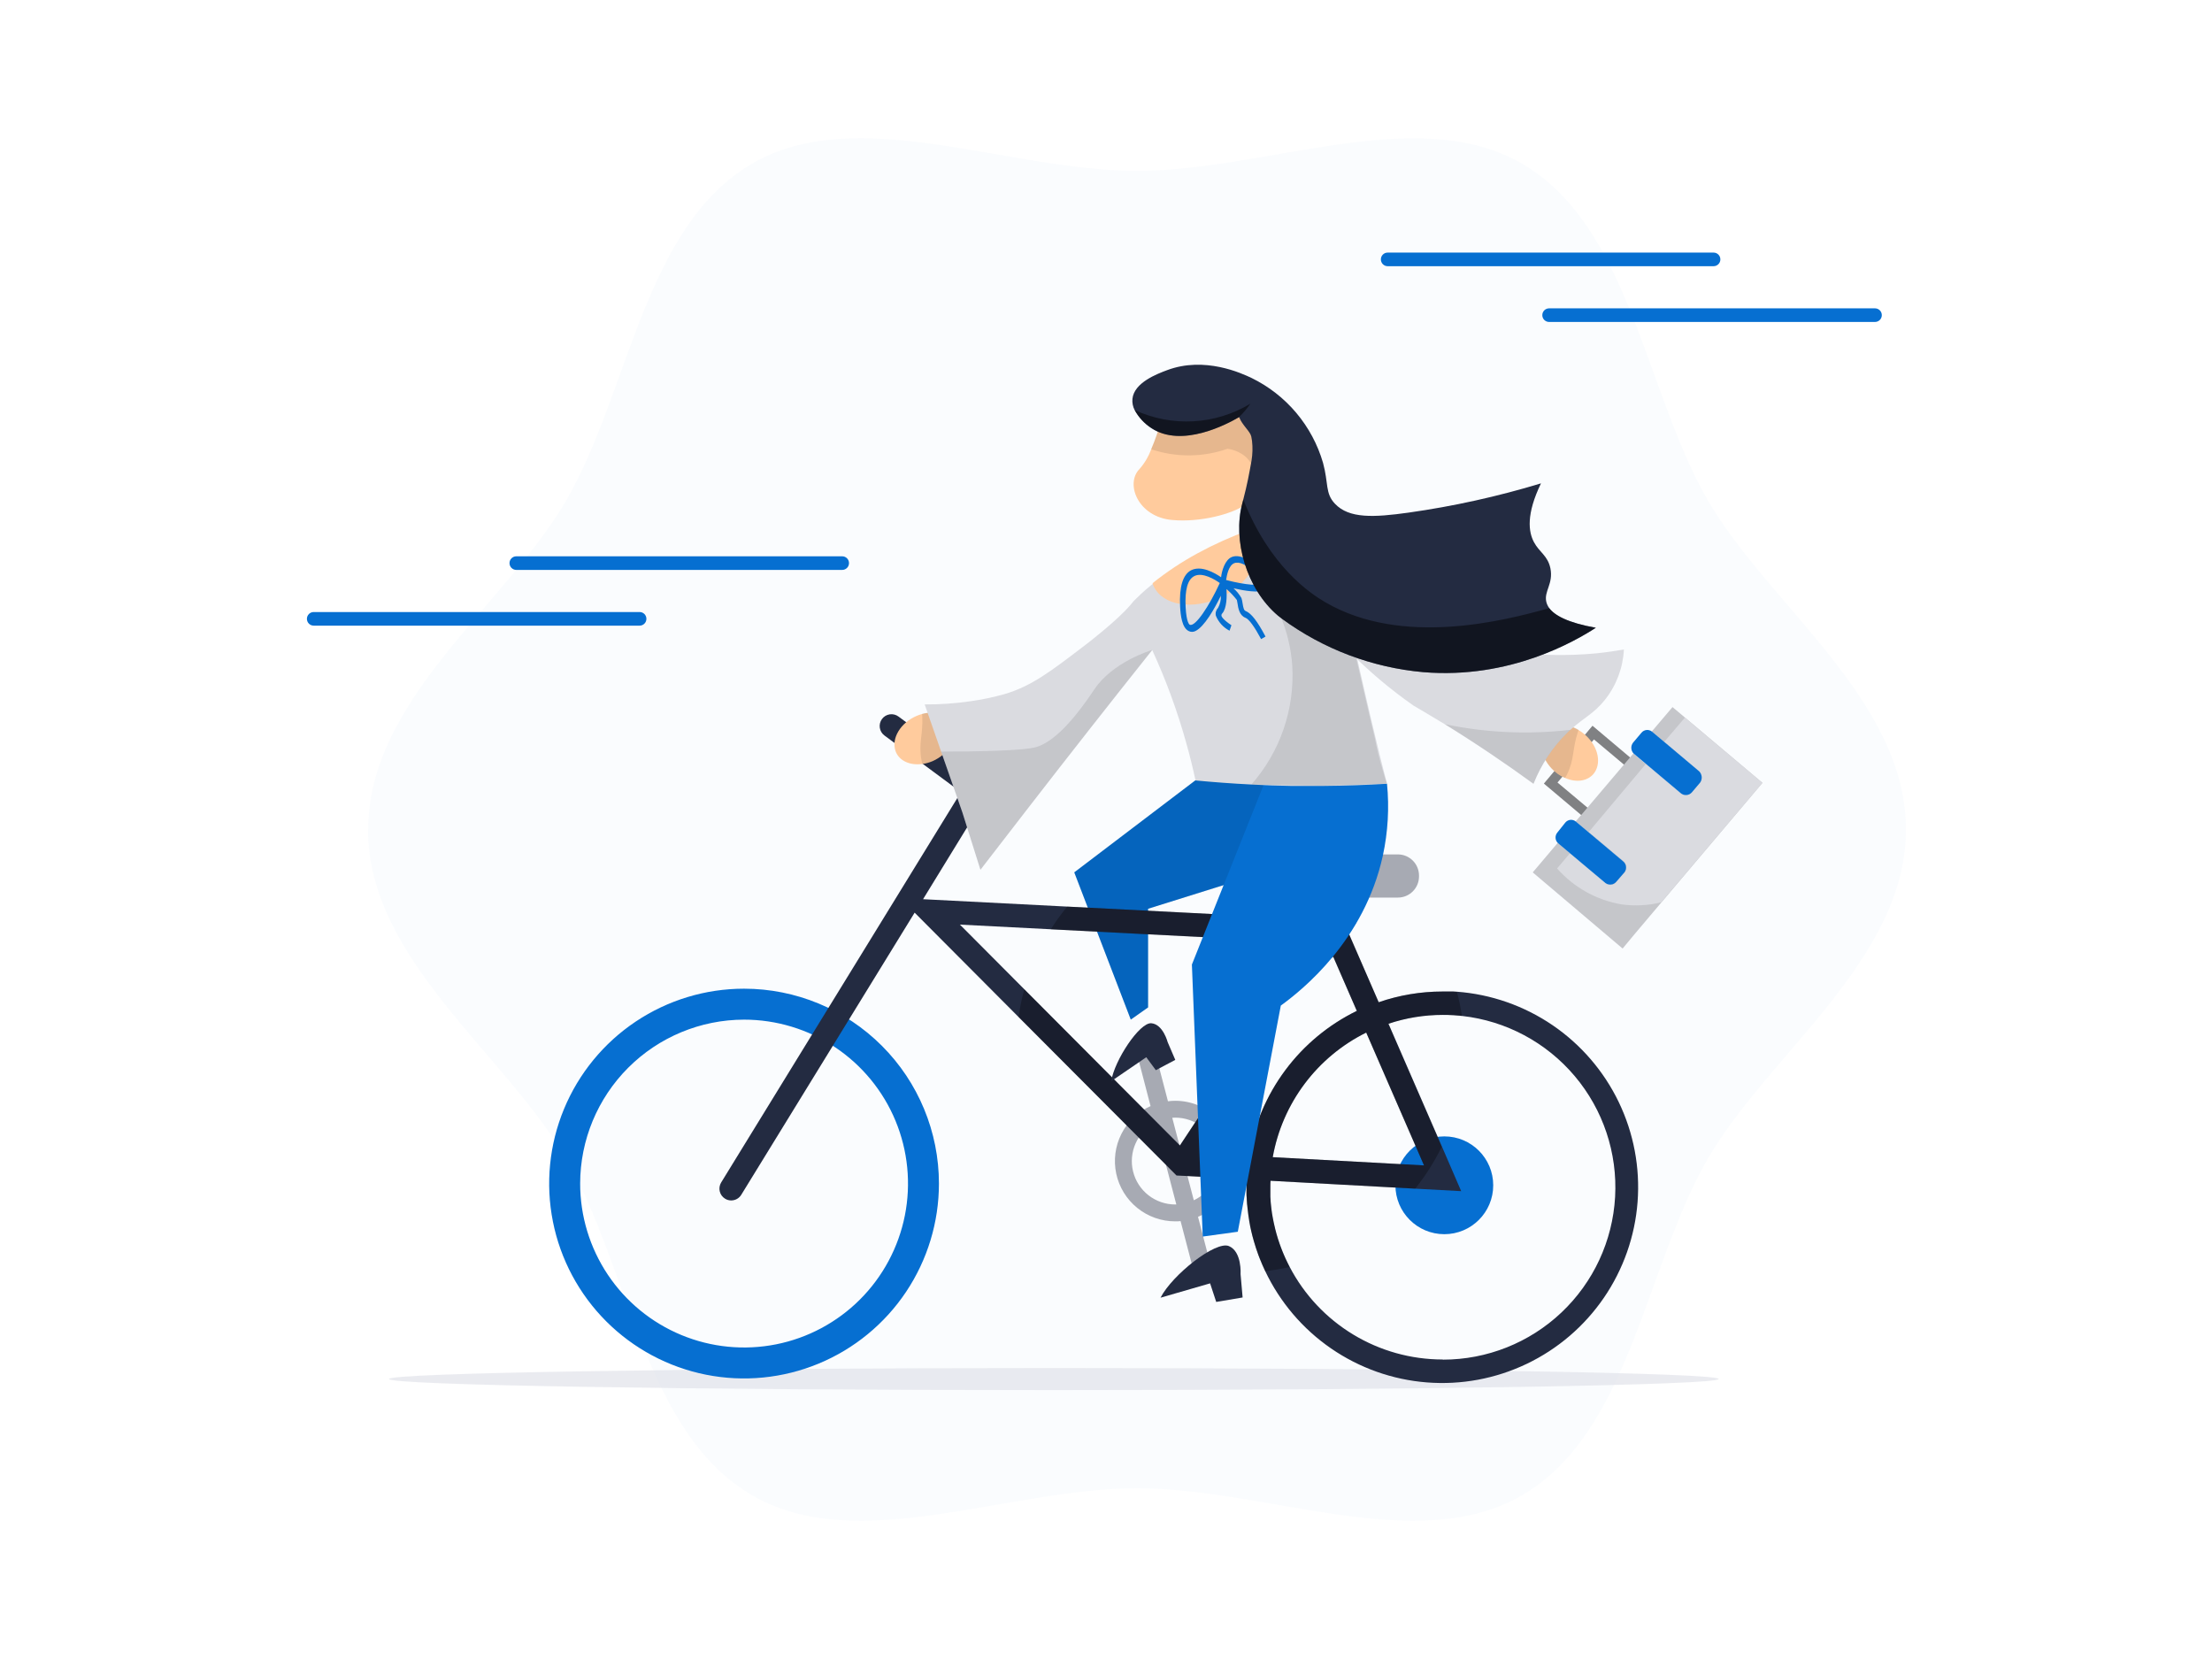 <svg xmlns="http://www.w3.org/2000/svg" width="800" height="600" fill="none" viewBox="0 0 800 600">
    <path d="M133.091 300.004C133.091 347.034 182.83 381.151 204.76 419.13C227.554 458.331 232.915 518.205 272.151 540.861C310.13 562.848 364.204 538.255 411.234 538.255C458.264 538.255 512.338 562.848 550.317 540.861C589.518 518.205 594.914 458.319 617.616 419.13C639.604 381.151 689.297 347.034 689.297 300.004C689.297 252.975 639.569 218.847 617.616 180.868C594.961 141.666 589.495 81.793 550.317 59.114C512.269 37.207 458.218 61.788 411.188 61.788C364.158 61.788 310.084 37.149 272.151 59.114C232.95 81.793 227.554 141.678 204.84 180.868C182.876 218.847 133.172 252.963 133.172 300.004" fill="#066FD1" style="fill: #066FD1; fill: #066FD1;" opacity="0.02"/>
    <path d="M432.334 282.214L388.521 315.5L408.963 368.756L415.223 364.34V328.667L453.883 316.561C455.935 312.272 457.976 307.487 459.867 302.253C462.488 294.948 464.554 287.455 466.046 279.839L432.334 282.214Z" fill="#066FD1" style="fill: #066FD1; fill: #066FD1;"/>
    <path d="M432.334 282.214L388.521 315.5L408.963 368.756L415.223 364.34V328.667L453.883 316.561C455.935 312.272 457.976 307.487 459.867 302.253C462.488 294.948 464.554 287.455 466.046 279.839L432.334 282.214Z" fill="black" opacity="0.1"/>
    <path d="M619.738 91.351H501.87C500.514 91.351 499.414 92.45 499.414 93.806V93.818C499.414 95.174 500.514 96.274 501.87 96.274H619.738C621.095 96.274 622.194 95.174 622.194 93.818V93.806C622.194 92.45 621.095 91.351 619.738 91.351Z" fill="#066FD1" style="fill: #066FD1; fill: #066FD1;"/>
    <path d="M678.124 111.516H560.256C558.899 111.516 557.8 112.616 557.8 113.972V113.984C557.8 115.34 558.899 116.439 560.256 116.439H678.124C679.48 116.439 680.58 115.34 680.58 113.984V113.972C680.58 112.616 679.48 111.516 678.124 111.516Z" fill="#066FD1" style="fill: #066FD1; fill: #066FD1;"/>
    <path d="M304.596 201.195H186.727C185.371 201.195 184.271 202.294 184.271 203.65V203.662C184.271 205.018 185.371 206.118 186.727 206.118H304.596C305.952 206.118 307.052 205.018 307.052 203.662V203.65C307.052 202.294 305.952 201.195 304.596 201.195Z" fill="#066FD1" style="fill: #066FD1; fill: #066FD1;"/>
    <path d="M231.324 221.348H113.456C112.1 221.348 111 222.448 111 223.804V223.816C111 225.172 112.1 226.272 113.456 226.272H231.324C232.681 226.272 233.78 225.172 233.78 223.816V223.804C233.78 222.448 232.681 221.348 231.324 221.348Z" fill="#066FD1" style="fill: #066FD1; fill: #066FD1;"/>
    <path d="M578.081 300.004L558.377 283.39L575.948 262.487L595.653 279.101L578.081 300.004ZM563.277 283.009L577.701 295.104L590.902 279.516L576.479 267.41L563.277 283.009Z" fill="#DADBE0"/>
    <path d="M578.081 300.004L558.377 283.39L575.948 262.487L595.653 279.101L578.081 300.004ZM563.277 283.009L577.701 295.104L590.902 279.516L576.479 267.41L563.277 283.009Z" fill="black" opacity="0.1"/>
    <path d="M578.081 300.004L558.377 283.39L575.948 262.487L595.653 279.101L578.081 300.004ZM563.277 283.009L577.701 295.104L590.902 279.516L576.479 267.41L563.277 283.009Z" fill="black" opacity="0.35"/>
    <path d="M637.414 283.125L609.385 259.512L604.888 255.73L597.371 264.585L601.867 268.367L614.435 278.951C615.003 279.437 615.361 280.124 615.432 280.869C615.503 281.613 615.282 282.356 614.815 282.94L611.794 286.515C611.309 287.083 610.621 287.44 609.877 287.511C609.132 287.582 608.39 287.361 607.805 286.895L595.238 276.311L590.741 272.529L587.916 275.838L572.455 294.067L569.838 297.099L574.334 300.881L586.89 311.453C587.461 311.937 587.821 312.625 587.892 313.371C587.963 314.116 587.74 314.859 587.271 315.443L584.285 318.902C583.797 319.471 583.107 319.829 582.361 319.9C581.615 319.971 580.87 319.749 580.284 319.282L567.901 308.582L563.404 304.801L554.342 315.512L586.844 343.045L591.018 338.018L637.414 283.125Z" fill="#DADBE0"/>
    <path d="M637.414 283.125L609.385 259.512L604.888 255.73L597.371 264.585L601.867 268.367L614.435 278.951C615.003 279.437 615.361 280.124 615.432 280.869C615.503 281.613 615.282 282.356 614.815 282.94L611.794 286.515C611.309 287.083 610.621 287.44 609.877 287.511C609.132 287.582 608.39 287.361 607.805 286.895L595.238 276.311L590.741 272.529L587.916 275.838L572.455 294.067L569.838 297.099L574.334 300.881L586.89 311.453C587.461 311.937 587.821 312.625 587.892 313.371C587.963 314.116 587.74 314.859 587.271 315.443L584.285 318.902C583.797 319.471 583.107 319.829 582.361 319.9C581.615 319.971 580.87 319.749 580.284 319.282L567.901 308.582L563.404 304.801L554.342 315.512L586.844 343.045L591.018 338.018L637.414 283.125Z" fill="black" opacity="0.1"/>
    <path d="M637.413 283.125L609.384 259.512L601.844 268.355L614.411 278.94C614.98 279.425 615.337 280.113 615.408 280.857C615.479 281.602 615.258 282.344 614.792 282.929L611.771 286.503C611.285 287.072 610.598 287.429 609.853 287.5C609.109 287.571 608.366 287.35 607.782 286.884L595.214 276.299L592.563 279.481L577.251 297.733L574.599 300.915L587.167 311.488C587.736 311.976 588.094 312.665 588.165 313.412C588.236 314.158 588.014 314.903 587.547 315.489L584.526 319.052C584.042 319.623 583.354 319.982 582.609 320.053C581.864 320.124 581.12 319.901 580.537 319.432L567.854 308.536L563.139 314.082C569.198 320.962 577.436 325.554 586.475 327.088C591.253 327.742 596.111 327.488 600.795 326.338L637.413 283.125Z" fill="#DADBE0"/>
    <path d="M586.993 311.476L574.426 300.904L569.929 297.122C569.653 296.892 569.333 296.72 568.988 296.616C568.644 296.512 568.282 296.478 567.925 296.515C567.567 296.553 567.22 296.661 566.905 296.835C566.59 297.008 566.313 297.243 566.09 297.525L563.219 301.123C562.767 301.671 562.542 302.372 562.589 303.081C562.636 303.79 562.952 304.455 563.473 304.939L567.969 308.721L580.537 319.305C581.122 319.773 581.866 319.994 582.611 319.921C583.356 319.847 584.044 319.486 584.526 318.913L587.57 315.408C587.991 314.802 588.166 314.059 588.059 313.328C587.952 312.598 587.571 311.936 586.993 311.476Z" fill="#066FD1" style="fill: #066FD1; fill: #066FD1;"/>
    <path d="M614.55 278.974L601.982 268.39L597.486 264.62C597.208 264.39 596.887 264.217 596.542 264.113C596.196 264.009 595.834 263.974 595.475 264.012C595.117 264.05 594.769 264.158 594.453 264.332C594.137 264.506 593.859 264.741 593.635 265.023L590.614 268.597C590.168 269.176 589.946 269.897 589.991 270.626C590.035 271.355 590.343 272.044 590.856 272.564L595.353 276.334L607.92 286.918C608.503 287.387 609.247 287.61 609.992 287.539C610.737 287.468 611.425 287.109 611.909 286.538L614.93 282.963C615.329 282.354 615.509 281.627 615.44 280.902C615.371 280.177 615.057 279.497 614.55 278.974Z" fill="#066FD1" style="fill: #066FD1; fill: #066FD1;"/>
    <path d="M140.689 498.731C140.689 500.945 248.331 502.743 381.131 502.743C513.93 502.743 621.583 500.945 621.583 498.731C621.583 496.517 513.942 494.776 381.154 494.776C248.366 494.776 140.689 496.563 140.689 498.731Z" fill="#D6D8E2" opacity="0.5"/>
    <path d="M446.861 419.914C446.855 414.133 444.556 408.591 440.468 404.504C436.381 400.416 430.839 398.117 425.058 398.111C424.172 398.116 423.286 398.173 422.406 398.284L417.795 380.62C417.687 380.207 417.499 379.819 417.242 379.478C416.984 379.137 416.662 378.851 416.294 378.634C415.926 378.418 415.518 378.276 415.095 378.218C414.672 378.159 414.242 378.184 413.828 378.291C413.415 378.399 413.027 378.587 412.686 378.844C412.345 379.102 412.059 379.424 411.842 379.792C411.626 380.16 411.485 380.568 411.426 380.991C411.367 381.414 411.392 381.844 411.499 382.258L416.111 400.036C411.557 402.075 407.841 405.615 405.583 410.064C403.326 414.513 402.663 419.603 403.706 424.482C404.75 429.361 407.436 433.734 411.316 436.871C415.196 440.008 420.034 441.718 425.024 441.716C425.681 441.716 426.327 441.716 426.972 441.624L432.161 461.478C432.34 462.174 432.745 462.791 433.313 463.231C433.88 463.672 434.578 463.911 435.297 463.911C435.577 463.91 435.855 463.875 436.127 463.807C436.958 463.585 437.666 463.044 438.099 462.3C438.531 461.557 438.651 460.673 438.433 459.841L433.279 440.079C437.288 438.444 440.719 435.654 443.138 432.063C445.556 428.472 446.852 424.243 446.861 419.914ZM425.058 435.617C421.55 435.623 418.14 434.454 415.375 432.295C412.609 430.136 410.647 427.112 409.801 423.707C408.955 420.302 409.275 416.712 410.71 413.51C412.144 410.308 414.61 407.679 417.714 406.043L425.427 435.594L425.058 435.617ZM431.757 434.095L423.963 404.268C424.332 404.268 424.689 404.21 425.058 404.21C428.625 404.209 432.085 405.422 434.87 407.651C437.654 409.879 439.596 412.99 440.376 416.47C441.156 419.95 440.728 423.592 439.161 426.796C437.594 430 434.983 432.574 431.757 434.095Z" fill="#A7AAB3"/>
    <path d="M522.358 446.363C532.127 446.363 540.045 438.444 540.045 428.676C540.045 418.908 532.127 410.99 522.358 410.99C512.59 410.99 504.672 418.908 504.672 428.676C504.672 438.444 512.59 446.363 522.358 446.363Z" fill="#066FD1" style="fill: #066FD1; fill: #066FD1;"/>
    <path d="M269.096 368.768C280.822 368.765 292.285 372.241 302.036 378.754C311.787 385.267 319.388 394.525 323.877 405.358C328.366 416.191 329.542 428.112 327.255 439.613C324.969 451.114 319.323 461.679 311.033 469.971C302.742 478.263 292.178 483.911 280.677 486.2C269.177 488.488 257.256 487.315 246.422 482.828C235.588 478.341 226.328 470.742 219.813 460.992C213.299 451.243 209.821 439.78 209.821 428.054C209.839 412.338 216.09 397.27 227.202 386.156C238.314 375.042 253.38 368.789 269.096 368.768ZM269.096 357.572C255.156 357.572 241.529 361.706 229.938 369.451C218.348 377.195 209.314 388.203 203.979 401.082C198.645 413.96 197.249 428.132 199.969 441.804C202.688 455.476 209.401 468.034 219.258 477.891C229.115 487.748 241.673 494.461 255.345 497.181C269.017 499.9 283.189 498.504 296.068 493.17C308.946 487.835 319.954 478.801 327.699 467.211C335.443 455.62 339.577 441.993 339.577 428.054C339.577 409.361 332.151 391.434 318.933 378.216C305.716 364.998 287.788 357.572 269.096 357.572Z" fill="#066FD1" style="fill: #066FD1; fill: #066FD1;"/>
    <path d="M458.818 360.501C456.804 365.32 454.779 370.14 452.742 374.959L464.779 356.8L458.818 360.501ZM458.818 360.501C456.804 365.32 454.779 370.14 452.742 374.959L464.779 356.8L458.818 360.501ZM526.901 358.679L525.61 358.598H524.814C524.434 358.598 524.053 358.598 523.661 358.598H521.678C513.83 358.601 506.037 359.91 498.619 362.472L487.815 337.649L490.663 333.348L488.484 333.233L493.788 313.725C493.919 313.244 493.965 312.745 493.926 312.249C493.848 311.379 493.506 310.553 492.946 309.883C492.385 309.214 491.633 308.731 490.79 308.502C489.897 308.257 488.949 308.314 488.092 308.663L487.688 308.848L487.354 309.044C487.268 309.094 487.187 309.151 487.112 309.217C487.015 309.273 486.925 309.343 486.847 309.424C486.727 309.527 486.615 309.639 486.512 309.758C486.291 309.999 486.101 310.266 485.947 310.554C485.863 310.702 485.79 310.856 485.728 311.015C485.666 311.174 485.612 311.335 485.567 311.499L479.768 332.703L385.973 327.883L333.836 325.208L358.936 284.278L324.946 259.143C324.036 258.47 322.897 258.186 321.778 258.354C320.659 258.522 319.652 259.127 318.98 260.036C318.307 260.946 318.023 262.086 318.191 263.205C318.358 264.324 318.963 265.33 319.873 266.003L347.544 286.491L260.818 427.662C260.525 428.138 260.329 428.668 260.241 429.221C260.153 429.773 260.175 430.338 260.306 430.882C260.437 431.426 260.673 431.939 261.003 432.391C261.332 432.844 261.747 433.227 262.224 433.519C262.886 433.938 263.655 434.158 264.438 434.153C265.169 434.156 265.887 433.971 266.526 433.615C267.164 433.26 267.7 432.746 268.082 432.124L330.792 330.074L368.344 367.776L421.888 421.482L425.497 425.113L429.556 425.333L450.874 426.486C450.874 427.419 450.805 428.353 450.805 429.299C450.805 429.979 450.805 430.659 450.805 431.328C450.805 431.997 450.805 432.596 450.886 433.23C450.966 433.865 450.886 434.383 450.989 434.925C450.989 435.294 451.047 435.652 451.093 436.009C451.139 436.367 451.162 436.747 451.208 437.162C451.217 437.317 451.236 437.471 451.266 437.623C451.324 438.2 451.381 438.776 451.474 439.364C451.566 439.952 451.67 440.621 451.762 441.255C451.759 441.286 451.759 441.317 451.762 441.347C451.866 441.958 451.969 442.569 452.096 443.181C452.096 443.181 452.096 443.238 452.096 443.273L452.511 445.164C452.65 445.798 452.811 446.432 452.972 447.066C453.134 447.7 453.307 448.311 453.491 448.934C453.968 450.594 454.498 452.22 455.082 453.811C455.221 454.203 455.371 454.595 455.52 454.964C456.155 456.578 456.846 458.169 457.584 459.726C462.929 470.979 471.146 480.624 481.407 487.689C491.668 494.754 503.61 498.99 516.029 499.968C528.449 500.946 540.907 498.633 552.147 493.261C563.388 487.89 573.013 479.65 580.054 469.372C587.094 459.094 591.301 447.142 592.25 434.72C593.198 422.299 590.855 409.846 585.457 398.619C580.058 387.391 571.796 377.785 561.501 370.769C551.207 363.753 539.244 359.575 526.82 358.656L526.901 358.679ZM515.014 421.482L460.305 418.507C462.021 408.875 465.974 399.78 471.845 391.954C477.717 384.129 485.343 377.79 494.111 373.449L515.014 421.482ZM451.704 418.023L435.032 417.112C440.935 403.069 446.835 389.018 452.73 374.959L449.79 379.456L426.731 414.276L370.454 357.78L347.176 334.397L380.012 336.081L475.294 340.981L464.779 356.8L482.177 345.996L490.709 365.597C480.492 370.584 471.619 377.946 464.832 387.067C458.046 396.189 453.544 406.804 451.704 418.023ZM521.678 491.675C510.299 491.666 499.139 488.546 489.405 482.652C479.671 476.759 471.733 468.317 466.451 458.238C466.162 457.697 465.897 457.155 465.632 456.601C465.171 455.679 464.744 454.733 464.341 453.788C464.305 453.717 464.274 453.644 464.248 453.569C464.087 453.211 463.937 452.854 463.799 452.485C463.66 452.116 463.476 451.678 463.326 451.263C463.176 450.848 462.946 450.294 462.796 449.81C462.646 449.326 462.392 448.657 462.208 448.046C462.023 447.435 461.839 446.893 461.677 446.271C461.516 445.648 461.355 445.118 461.216 444.53C461.078 443.942 460.859 443.065 460.709 442.327C460.594 441.82 460.49 441.301 460.398 440.794C460.271 440.171 460.155 439.549 460.063 438.926C459.971 438.303 459.89 437.681 459.81 437.047C459.729 436.413 459.694 436.032 459.648 435.525C459.602 435.018 459.567 434.695 459.533 434.268C459.533 434.187 459.533 434.107 459.533 434.026C459.533 433.622 459.475 433.219 459.452 432.815C459.429 432.412 459.452 431.916 459.452 431.455C459.452 430.751 459.452 430.048 459.452 429.345C459.452 428.642 459.452 427.777 459.51 427.039L511.889 429.898L528.458 430.798L521.54 414.771L502.17 370.255C508.514 368.129 515.16 367.046 521.851 367.05C522.923 367.05 523.984 367.05 525.056 367.13C525.587 367.13 526.117 367.188 526.624 367.234L527.777 367.326L528.861 367.442C544.69 369.225 559.236 377.001 569.513 389.172C579.79 401.343 585.018 416.986 584.124 432.89C583.23 448.794 576.282 463.753 564.705 474.695C553.129 485.638 537.804 491.734 521.874 491.732L521.678 491.675ZM452.742 374.959L464.779 356.8L458.829 360.501C456.808 365.32 454.779 370.14 452.742 374.959Z" fill="#232B41"/>
    <path d="M505.559 309.009H473.691C469.469 309.009 466.047 312.431 466.047 316.653V316.976C466.047 321.198 469.469 324.62 473.691 324.62H505.559C509.781 324.62 513.203 321.198 513.203 316.976V316.653C513.203 312.431 509.781 309.009 505.559 309.009Z" fill="#A7AAB3"/>
    <path d="M526.9 358.679L525.609 358.598H524.813C524.433 358.598 524.052 358.598 523.66 358.598H521.677C513.829 358.601 506.036 359.91 498.618 362.473L487.814 337.649L490.662 333.348L488.483 333.233L493.787 313.725C493.918 313.245 493.965 312.745 493.925 312.249C492.046 310.981 490.086 309.782 488.091 308.663L487.688 308.848L487.353 309.044C487.267 309.094 487.186 309.152 487.111 309.217C487.014 309.274 486.925 309.343 486.846 309.424C486.726 309.527 486.614 309.639 486.512 309.759C486.29 309.999 486.1 310.266 485.947 310.554C485.862 310.702 485.789 310.856 485.728 311.015C485.665 311.174 485.611 311.335 485.566 311.5L479.767 332.703L385.972 327.883C383.821 330.505 381.83 333.254 380.011 336.116L475.293 341.016L464.778 356.8L482.176 345.997L490.708 365.597C480.491 370.584 471.618 377.946 464.831 387.067C458.045 396.189 453.543 406.804 451.703 418.023L435.031 417.112C440.935 403.069 446.834 389.018 452.729 374.959L449.789 379.456L426.73 414.276L370.453 357.78C369.547 361.068 368.854 364.411 368.378 367.788L421.887 421.482L425.496 425.114L429.555 425.333L450.873 426.486C450.873 427.419 450.804 428.353 450.804 429.299C450.804 429.979 450.804 430.659 450.804 431.328C450.804 431.997 450.804 432.596 450.885 433.23C450.965 433.865 450.885 434.383 450.988 434.925C450.988 435.294 451.046 435.652 451.092 436.009C451.138 436.367 451.161 436.747 451.208 437.162C451.216 437.317 451.235 437.471 451.265 437.623C451.323 438.2 451.38 438.776 451.473 439.364C451.565 439.952 451.669 440.621 451.761 441.255C451.758 441.286 451.758 441.317 451.761 441.347C451.865 441.959 451.969 442.57 452.095 443.181C452.095 443.181 452.095 443.238 452.095 443.273L452.51 445.164C452.649 445.798 452.81 446.432 452.972 447.066C453.133 447.7 453.306 448.311 453.49 448.934C453.967 450.594 454.497 452.22 455.082 453.811C455.22 454.203 455.37 454.595 455.52 454.964C456.154 456.578 456.846 458.169 457.583 459.726C460.538 459.395 463.471 458.898 466.369 458.238C466.081 457.697 465.816 457.155 465.551 456.601C465.089 455.679 464.663 454.745 464.259 453.788C464.224 453.717 464.193 453.644 464.167 453.569C464.006 453.212 463.856 452.854 463.717 452.485C463.579 452.116 463.394 451.678 463.245 451.263C463.095 450.848 462.864 450.295 462.714 449.81C462.564 449.326 462.311 448.657 462.126 448.046C461.942 447.435 461.757 446.893 461.596 446.271C461.434 445.648 461.273 445.118 461.135 444.53C460.996 443.942 460.777 443.065 460.627 442.327C460.512 441.82 460.408 441.313 460.316 440.794C460.201 440.183 460.074 439.56 459.982 438.926C459.889 438.292 459.809 437.681 459.728 437.047C459.647 436.413 459.613 436.032 459.567 435.525C459.52 435.018 459.486 434.683 459.451 434.268C459.451 434.187 459.451 434.107 459.451 434.026C459.451 433.623 459.394 433.219 459.371 432.815C459.348 432.412 459.371 431.905 459.371 431.455C459.371 430.752 459.371 430.048 459.371 429.345C459.371 428.642 459.371 427.777 459.428 427.039L511.808 429.898C515.558 425.229 518.776 420.155 521.401 414.771L502.031 370.255C508.374 368.129 515.021 367.046 521.712 367.05C522.784 367.05 523.845 367.05 524.917 367.13C525.447 367.13 525.978 367.188 526.485 367.234L527.638 367.327L528.722 367.442C528.289 364.487 527.68 361.561 526.9 358.679ZM515.013 421.482L460.304 418.507C462.02 408.875 465.973 399.78 471.844 391.955C477.716 384.129 485.342 377.79 494.11 373.449L515.013 421.482Z" fill="black" opacity="0.3"/>
    <path d="M459.97 276.461C450.332 300.588 440.697 324.716 431.065 348.844C432.38 381.635 433.687 414.425 434.986 447.216L447.668 445.475C452.857 418.219 458.041 390.955 463.222 363.683C471.293 357.826 493.407 340.012 500.117 309.493C501.972 300.939 502.482 292.147 501.627 283.436L459.97 276.461Z" fill="#066FD1" style="fill: #066FD1; fill: #066FD1;"/>
    <path d="M486.789 208.066C486.014 209.913 485.348 211.803 484.794 213.727C485.427 213.08 485.894 212.289 486.154 211.421C486.42 210.315 486.593 209.208 486.789 208.066Z" fill="black" opacity="0.1"/>
    <path d="M337.26 275.285C336.087 275.782 334.855 276.123 333.593 276.299C329.097 276.933 325.108 275.146 323.862 271.595C322.306 267.041 325.707 261.357 331.518 258.912C332.162 258.636 332.825 258.405 333.501 258.221C338.62 256.826 343.509 258.578 344.904 262.59C346.472 267.052 343.048 272.748 337.26 275.285Z" fill="#FFCB9D" style="fill: #FFCB9D; fill: #FFCB9D;"/>
    <path d="M337.259 275.285C336.087 275.782 334.854 276.123 333.593 276.299C333.454 275.803 333.374 275.365 333.27 274.904C332.117 268.816 333.881 265.807 333.558 259.051C333.556 258.758 333.537 258.465 333.501 258.174C338.62 256.779 343.508 258.532 344.904 262.544C346.472 267.052 343.047 272.748 337.259 275.285Z" fill="black" opacity="0.1"/>
    <path d="M501.673 283.459C494.317 283.897 486.569 284.186 478.464 284.243C474.717 284.243 470.854 284.243 466.934 284.243C462.161 284.151 457.411 284.013 452.706 283.736C445.627 283.39 438.871 282.871 432.379 282.26C431.469 277.96 430.362 273.498 429.082 268.909C425.875 257.335 421.742 246.038 416.722 235.127C401.58 254.097 386.468 273.325 371.387 292.81C365.761 300.066 360.161 307.318 354.588 314.566C352.428 307.649 350.261 300.762 348.086 293.905L345.238 285.731C343.624 281.119 342.002 276.484 340.372 271.826L334.423 254.762C339.971 254.799 345.513 254.414 351.003 253.609C355.133 253.031 359.22 252.175 363.236 251.049C373.117 248.132 379.827 242.978 393.282 232.682C393.282 232.682 404.12 224.369 408.87 218.754C409.572 217.814 410.368 216.949 411.245 216.172C411.707 215.78 412.145 215.307 412.641 214.823C413.863 213.67 415.177 212.574 416.434 211.548C421.529 207.519 426.956 203.928 432.656 200.814C437.052 198.407 441.578 196.247 446.215 194.346C447.772 193.712 449.42 193.043 451.092 192.455C453.817 191.321 456.623 190.392 459.486 189.676C462.307 189.303 465.167 189.358 467.972 189.838H468.145C469.298 190.034 479.997 198.324 480.401 198.543C480.977 198.969 482.003 202.14 483.318 207.017C485.359 214.604 488.091 226.318 490.858 238.32C493.164 248.374 495.47 258.636 497.488 266.81C498.583 271.422 499.54 275.411 500.324 278.34C500.751 280.046 501.189 281.753 501.673 283.459Z" fill="#DADBE0"/>
    <path d="M501.593 283.448L478.441 284.162L452.603 283.713C462.975 271.91 468.281 256.497 467.372 240.811C465.562 214.292 446.054 199.615 443.264 197.678L445.892 194.427C447.46 193.792 449.098 193.135 450.793 192.536C453.504 191.386 456.303 190.457 459.163 189.757C461.985 189.401 464.843 189.456 467.649 189.918L467.822 189.976C470.139 190.399 472.393 191.112 474.532 192.098L474.452 192.328L473.472 194.081L471.304 197.724L480.113 198.6C482.315 200.238 491.354 242.655 497.2 266.868C497.944 270.758 498.89 274.606 500.036 278.398C500.613 280.519 501.166 282.191 501.593 283.448Z" fill="black" opacity="0.1"/>
    <path d="M453.894 194.899C457.146 201.817 451.589 211.283 441.465 216.033C431.342 220.784 420.55 218.985 417.253 212.067C417.072 211.699 416.933 211.313 416.838 210.914C421.932 206.841 427.376 203.226 433.106 200.111C439.043 196.887 445.209 194.105 451.554 191.786C452.542 192.65 453.339 193.71 453.894 194.899Z" fill="#FFCB9D" style="fill: #FFCB9D; fill: #FFCB9D;"/>
    <path d="M450.55 221.003C449.881 220.784 449.674 219.919 449.397 218.201C449.316 217.552 449.178 216.911 448.982 216.287C448.222 214.963 447.252 213.772 446.111 212.759C450.158 213.693 455.277 214.511 457.641 213.393C457.944 213.261 458.216 213.064 458.437 212.818C458.657 212.571 458.823 212.279 458.921 211.963C459.497 209.761 457.03 207.225 455.127 205.495C451.161 201.736 447.887 200.457 445.454 201.471C443.021 202.486 441.845 206.51 441.626 208.77C439.32 207.178 434.443 204.377 430.754 206.256C427.813 207.824 426.453 212.182 426.799 219.285C426.96 222.559 427.479 227.056 429.912 228.232C430.285 228.422 430.698 228.521 431.117 228.521C431.536 228.521 431.948 228.422 432.322 228.232C435.561 226.698 439.239 220.161 441.545 215.457C441.613 217.005 441.25 218.542 440.496 219.896C440.144 220.259 439.89 220.705 439.757 221.193C439.624 221.681 439.616 222.194 439.735 222.686C440.686 225.024 442.44 226.945 444.681 228.105L445.362 226.133C442.283 224.058 441.764 222.974 441.764 222.674C441.739 222.526 441.751 222.373 441.8 222.23C441.848 222.087 441.931 221.959 442.041 221.856C443.701 220.034 443.736 215.618 443.586 213.036C444.968 214.225 446.224 215.554 447.333 217.002C447.432 217.409 447.509 217.82 447.564 218.235C447.794 219.85 448.21 222.559 450.423 223.424C451.692 223.862 453.778 226.791 456.096 231.137L457.687 230.215C454.816 224.784 452.556 221.798 450.55 221.003ZM446.33 203.708C448.117 202.959 450.711 204.158 454.044 207.167C456.995 209.888 456.926 210.799 456.949 210.81C456.499 212.09 450.308 211.594 443.436 209.761C443.724 207.985 444.301 204.63 446.33 203.696V203.708ZM430.304 225.937C430.177 225.937 429.082 225.176 428.793 219.527C428.505 213.381 429.508 209.634 431.849 208.401L432.022 208.308C434.916 206.902 439.309 209.542 441.153 210.856C437.395 219.066 432.264 226.871 430.304 225.937Z" fill="#066FD1" style="fill: #066FD1; fill: #066FD1;"/>
    <path d="M562.781 279.424C563.763 280.232 564.864 280.886 566.044 281.361C570.195 283.194 574.495 282.514 576.663 279.435C579.441 275.423 577.62 269.059 572.581 265.185C572.048 264.75 571.477 264.364 570.875 264.032C566.263 261.287 561.109 261.726 558.711 265.185C556.036 269.047 557.812 275.481 562.781 279.424Z" fill="#FFCB9D" style="fill: #FFCB9D; fill: #FFCB9D;"/>
    <path d="M562.781 279.424C563.764 280.232 564.864 280.886 566.044 281.361L566.713 280.116C569.491 274.547 568.546 271.191 570.645 264.769C570.76 264.504 570.829 264.239 570.967 263.951C566.355 261.218 561.213 261.645 558.815 265.104C556.036 269.047 557.812 275.481 562.781 279.424Z" fill="black" opacity="0.1"/>
    <path d="M587.305 234.907C586.973 241.57 584.553 247.96 580.387 253.171C576.433 258.128 572.904 259.466 567.958 263.951L566.932 264.896C561.558 270.155 557.355 276.488 554.595 283.482C544.622 276.207 533.945 268.978 522.519 261.922L520.594 260.769C517.443 258.855 514.314 256.995 511.209 255.188C494.374 243.407 479.835 228.649 468.307 211.64C471.166 208.151 474.064 204.665 477 201.183C479.041 203.247 481.151 205.218 483.318 207.121C491.121 213.979 499.755 219.828 509.018 224.531C516.549 228.443 524.507 231.468 532.735 233.547C542.124 235.533 551.677 236.645 561.271 236.868C566.716 236.985 572.164 236.785 577.586 236.268C581.471 235.853 584.849 235.323 587.305 234.907Z" fill="#DADBE0"/>
    <path d="M425.059 383.318L422.314 376.931C422.314 376.931 420.631 370.416 416.388 370.071C412.145 369.725 403.071 383.445 401.884 391.032L414.566 382.361L418.025 387.042L425.059 383.318Z" fill="#232B41"/>
    <path d="M449.409 469.249L448.671 460.821C448.671 460.821 449.213 452.67 444.451 450.663C439.689 448.657 423.974 461.04 419.72 469.33L437.648 464.142L439.862 470.863L449.409 469.249Z" fill="#232B41"/>
    <path d="M423.917 188.062C434.293 188.996 445.685 185.848 450.354 182.562C451.168 182.077 451.843 181.39 452.314 180.568C452.833 179.53 453.248 178.458 453.686 177.328C454.286 175.757 454.806 174.156 455.243 172.532C456.471 168.351 457.312 164.067 457.756 159.734C457.756 159.388 457.86 158.315 457.987 157.093C458.333 151.582 458.471 147.166 458.494 143.972C458.252 144.445 456.995 146.544 455.842 146.382C454.689 146.221 453.537 143.419 453.744 139.464L430.385 139.822L420.827 148.481C420.827 148.481 420.561 149.818 419.985 151.939C419.018 155.533 417.801 159.054 416.342 162.478C415.386 165.112 413.947 167.544 412.099 169.649C406.876 174.941 411.545 186.967 423.917 188.062Z" fill="#FFCB9D" style="fill: #FFCB9D; fill: #FFCB9D;"/>
    <path d="M416.354 162.478C425.306 165.487 435.005 165.43 443.921 162.316C446.212 162.605 448.381 163.514 450.193 164.945C452.868 167.136 452.834 169.199 455.013 172.186L455.232 172.428C456.462 168.286 457.311 164.041 457.768 159.745C457.768 159.399 457.872 158.327 457.999 157.105C458.345 151.594 458.483 147.178 458.506 143.984C458.264 144.457 457.007 146.555 455.854 146.394C454.701 146.232 453.548 143.43 453.756 139.476L430.397 139.833L420.839 148.492C420.839 148.492 420.573 149.829 419.997 151.951C419.03 155.541 417.812 159.058 416.354 162.478Z" fill="black" opacity="0.1"/>
    <path d="M577.158 227.044C569.779 231.794 546.178 245.699 514.76 243.094C496.27 241.444 478.585 234.761 463.625 223.77C462.818 223.159 462.38 222.79 462.149 222.617C450.758 212.943 445.777 195.383 449.271 182.124C449.409 181.605 449.536 181.11 449.651 180.648C451.138 174.884 451.657 171.99 452.626 166.617C453.02 164.25 453.082 161.84 452.81 159.457C452.753 158.938 452.637 158.385 452.534 157.854C452.153 156.009 449.282 153.807 448.141 150.856C443.656 153.496 427.387 162.086 416.411 154.845C413.901 153.219 411.833 150.997 410.392 148.377C409.719 147.111 409.431 145.677 409.562 144.249C410.162 138.346 418.555 135.198 422.107 133.872C435.689 128.776 449.086 135.025 452.591 136.674C458.818 139.706 464.34 144.008 468.802 149.305C473.264 154.601 476.567 160.773 478.499 167.424C480.528 174.884 479.202 178.377 482.799 182.182C487.918 187.601 496.877 187.151 509.398 185.399C525.62 183.11 541.64 179.572 557.316 174.814C551.885 186.079 552.808 192.374 554.768 196.064C556.728 199.753 559.749 200.918 560.717 205.507C561.87 211.122 558.319 213.843 559.253 217.705C559.45 218.5 559.803 219.249 560.291 219.907C562.228 222.525 566.862 225.199 577.158 227.044Z" fill="#232B41"/>
    <path d="M410.404 148.342C411.845 150.963 413.913 153.185 416.423 154.81C427.445 162.051 443.668 153.461 448.153 150.821C449.668 149.359 451.028 147.744 452.211 146.002C445.963 149.778 438.884 151.962 431.595 152.364C424.306 152.766 417.03 151.373 410.404 148.308V148.342Z" fill="black" opacity="0.5"/>
    <path d="M577.159 227.044C569.78 231.794 546.178 245.699 514.76 243.094C496.27 241.444 478.585 234.761 463.625 223.77C462.818 223.159 462.38 222.79 462.15 222.617C450.758 212.943 445.777 195.384 449.271 182.124C449.409 181.605 449.536 181.11 449.651 180.649C459.175 204.861 473.795 214.604 479.375 217.843C507.15 233.985 543.942 224.531 560.291 219.942C562.228 222.525 566.863 225.199 577.159 227.044Z" fill="black" opacity="0.5"/>
    <path d="M567.992 263.951L566.966 264.896C561.593 270.155 557.389 276.488 554.629 283.482C544.656 276.207 533.98 268.978 522.554 261.922C537.492 265.036 552.836 265.721 567.992 263.951Z" fill="black" opacity="0.1"/>
    <path d="M416.664 235.08C401.56 254.081 386.468 273.325 371.387 292.81C365.761 300.066 360.161 307.318 354.588 314.566C352.428 307.649 350.261 300.761 348.085 293.905L345.238 285.731C343.623 281.119 342.002 276.484 340.372 271.826C352.501 271.826 370.488 271.561 374.961 270.131C381.879 267.94 389.224 259.166 395.819 249.285C402.414 239.404 416.226 235.207 416.664 235.08Z" fill="black" opacity="0.1"/>
</svg>
